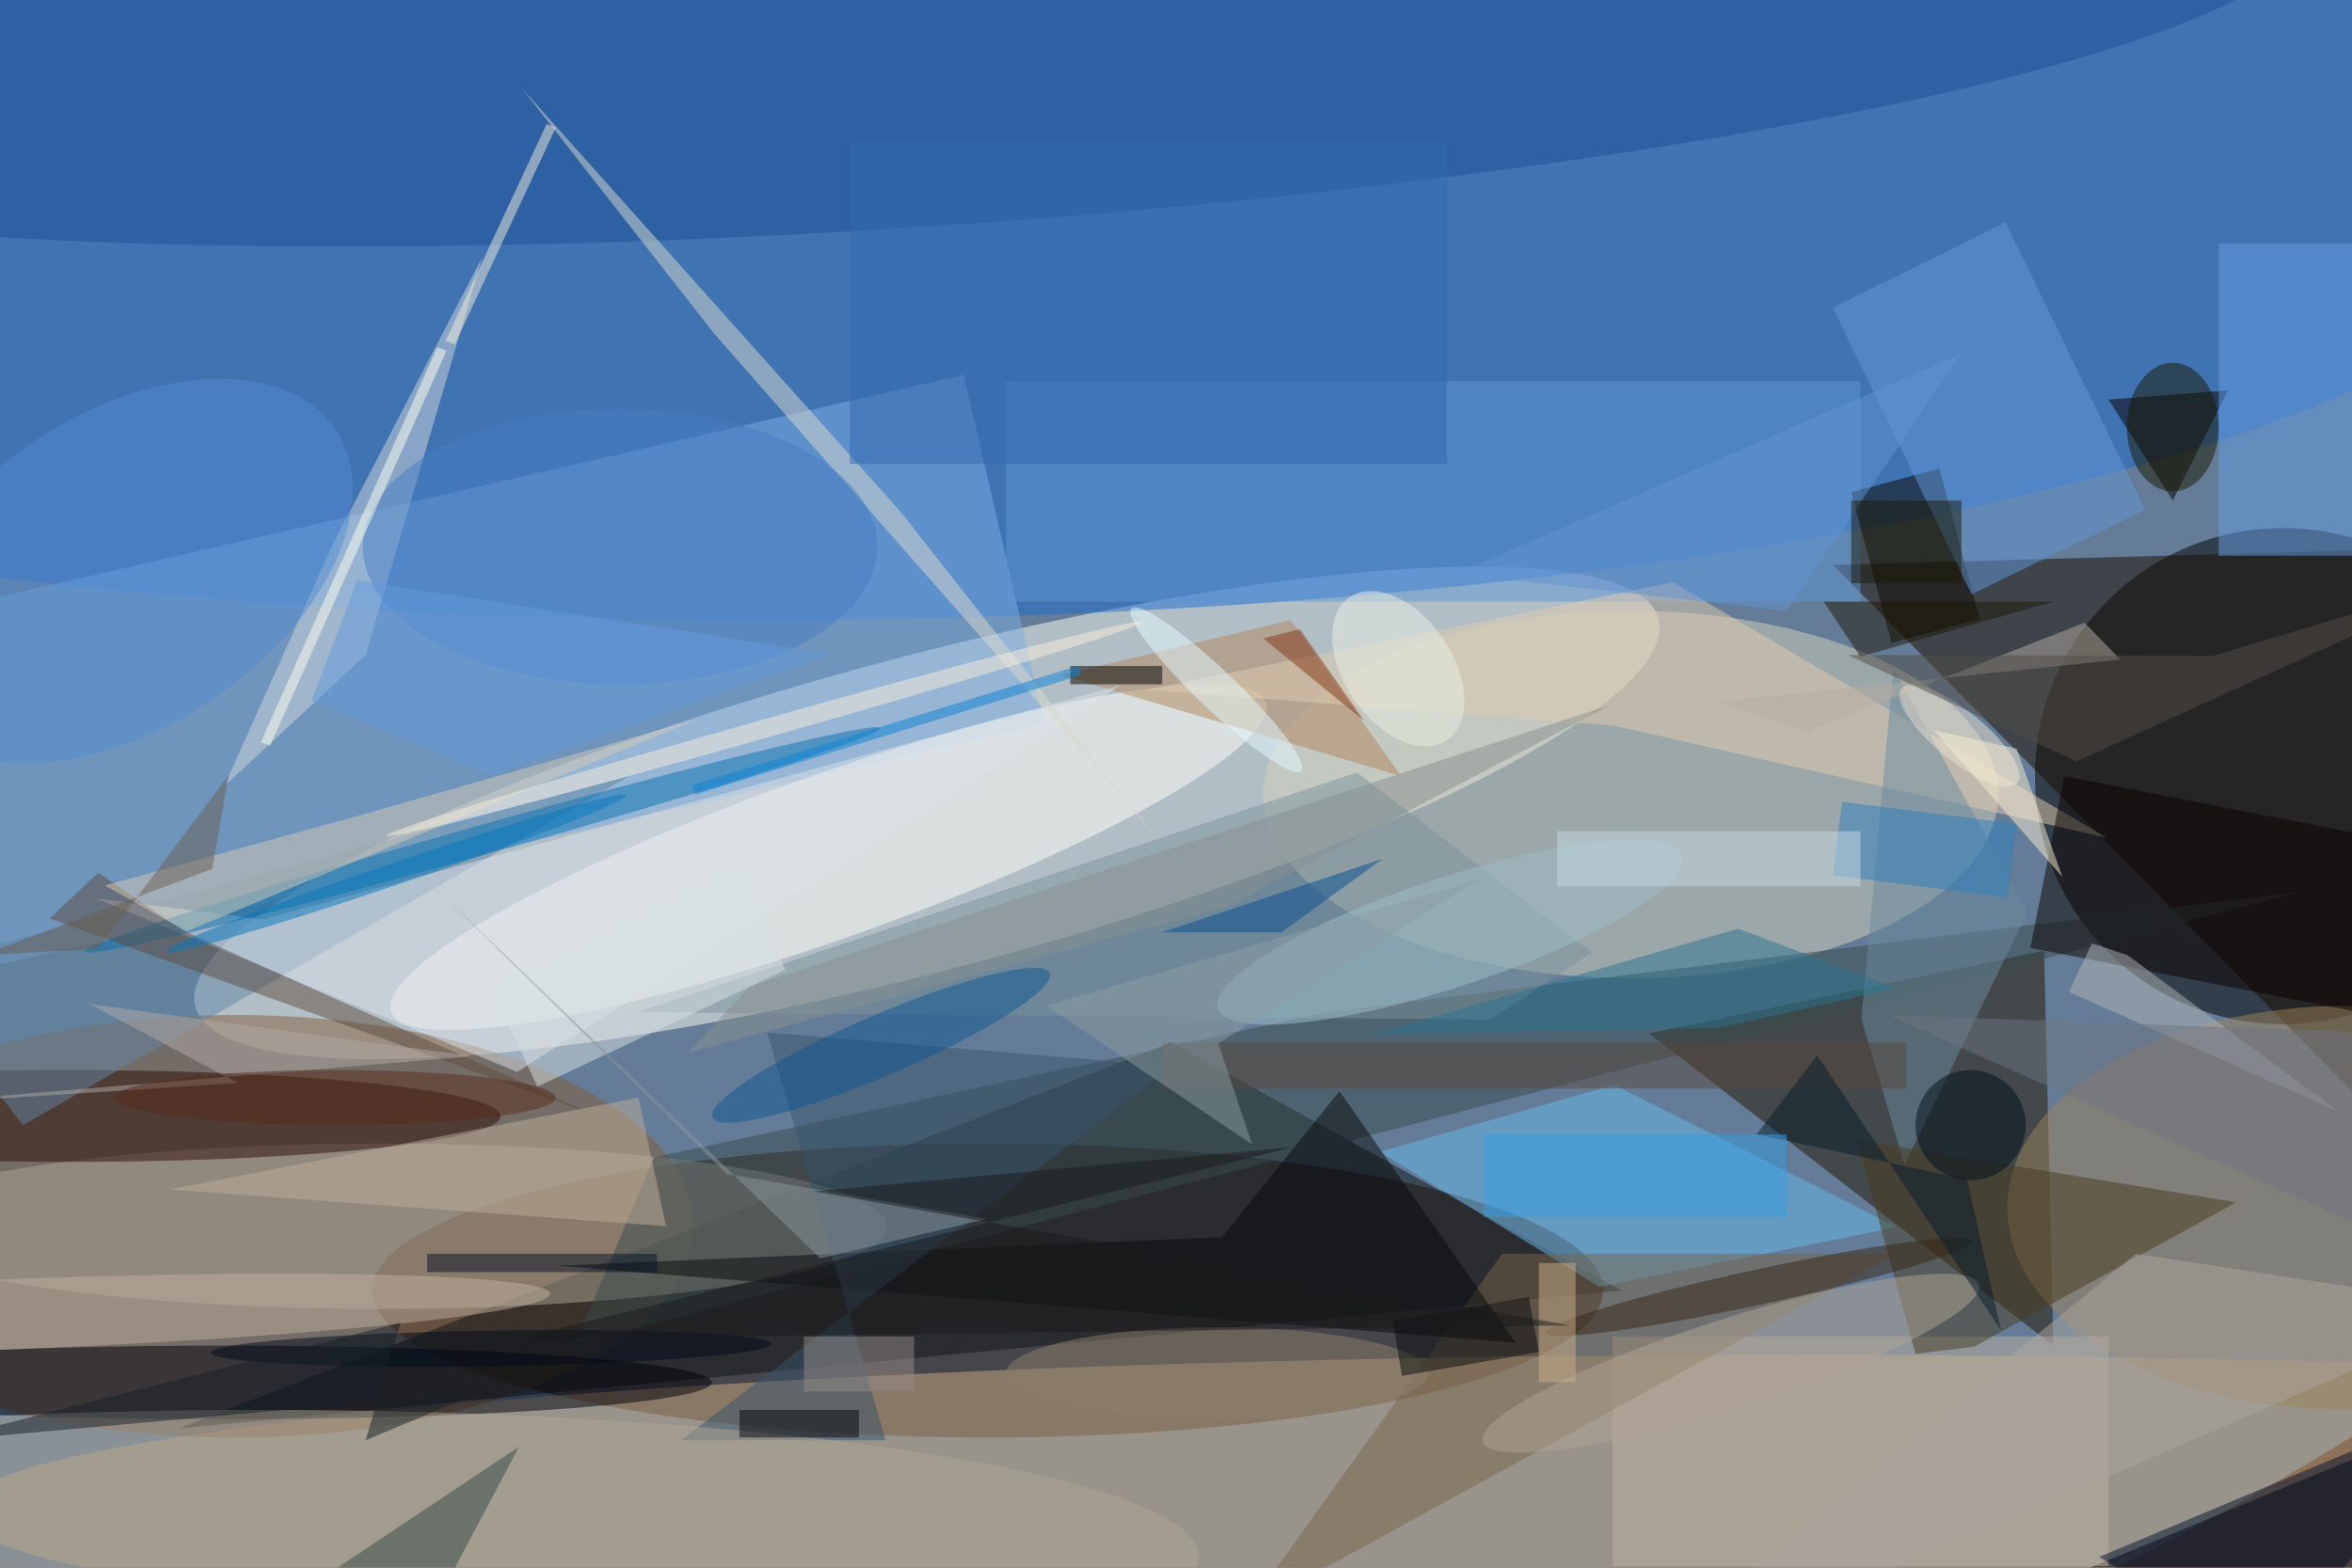 <svg xmlns="http://www.w3.org/2000/svg" viewBox="0 0 1800 1200"><defs/><filter id="a"><feGaussianBlur stdDeviation="12"/></filter><rect width="100%" height="100%" fill="#4f3832"/><g filter="url(#a)"><g fill-opacity=".5" transform="translate(3.5 3.5) scale(7.031)"><circle r="1" fill="#7ac1fd" transform="matrix(-197.201 80.996 -55.797 -135.849 154.6 43.1)"/><circle r="1" fill="#fffff7" transform="matrix(4.383 16.527 -79.635 21.119 100.4 88)"/><ellipse cx="107" cy="140" fill="#290e00" rx="67" ry="16"/><circle cx="248" cy="84" r="27"/><ellipse cx="83" cy="18" fill="#1d6acf" rx="198" ry="49"/><ellipse cx="195" cy="164" fill="#cdad80" rx="200" ry="17"/><ellipse cx="177" cy="86" fill="#d5d3bd" rx="40" ry="20"/><path fill="#7cafe4" d="M-23.2 69.7l127.6-29.4 8.8 38-127.6 29.4z"/><path fill="#231700" d="M223 146l-44-34 43-9z"/><ellipse cx="25" cy="133" fill="#845d39" rx="50" ry="23"/><path fill="#0e1514" d="M127 113L19 155l157-15z"/><path fill="#1b0d00" d="M199 61l72-2v75z"/><ellipse cx="41" cy="133" fill="#b1a697" rx="55" ry="9"/><circle r="1" fill="#fffff8" transform="matrix(47.609 -16.859 2.976 8.405 89.7 92.8)"/><circle r="1" fill="#1c5094" transform="matrix(1.467 22.677 -153.255 9.914 97.2 1.6)"/><ellipse cx="24" cy="150" fill="#00000a" rx="53" ry="4"/><path d="M243 183l28-31-46 19z"/><ellipse cx="255" cy="131" fill="#9c835d" rx="37" ry="22"/><path fill="#394a4d" d="M62.1 145.8l8.6-20.3 73.8-15.9 105.3-13z"/><ellipse cx="7" cy="121" fill="#2b0c04" rx="47" ry="5"/><path fill="#66b8ed" d="M175.2 117.6l-25.5 7.3 23.9 14.7 32.4-6.5z"/><path fill="#040000" d="M242 42l-6 12-7-11z"/><path fill="#d1d8de" d="M39.3 70.8L23.9 85.1l11.9-26.5L52 27.5z"/><path fill="#5f96d5" d="M109 41h93v24h-93z"/><path fill="#7b949c" d="M68.9 109.7l78.3-26.1 25.6 19.6-11.1 7.3z"/><path fill="#0d0800" d="M210.6 50.5l4.4 16.4-9.6 2.6-4.4-16.4z"/><path fill="#bfb1a2" d="M175 145h54v25h-54z"/><path fill="#6087a4" d="M68 84L2 122l-13-17z"/><path fill="#b2865c" d="M140 67l12 17-37-11z"/><path fill="#78644b" d="M163 136h43l-71 39z"/><path fill="#6298d9" d="M217.8 23.7L233 55l-18.9 9.2L199 33z"/><path fill="#e1cdb1" d="M228.8 90.7l-53.6-12.2-50.9-3.9 57.3-11.7z"/><path fill="#dde3ea" d="M121.5 74.1l-65.7 42.1L9.9 97.3l18.2 2.3z"/><path fill="#0a0200" d="M220.5 102.7l3.7-18.7 37.3 7.3-3.7 18.7z"/><path fill="#649ce3" d="M241 26h15v34h-15z"/><path fill="#090a0d" d="M164.5 145.7l-104.4-8.4 72.4-3.1 12.8-15.9z"/><path fill="#dbdacf" d="M97.6 55.3l27.5 35-47.8-54.4-21-26.8z"/><path fill="#6a8a9e" d="M202.1 110.4l3.5-38.1 14.6 26.5-13.4 27.5z"/><circle r="1" fill="#c1b09f" transform="matrix(59.397 -2.251 .145 3.815 0 142.6)"/><path fill="#38546c" d="M73.6 156.3h22.3L83 111.9l44.1 3.7z"/><path fill="#483d21" d="M214.4 146.1l28.5-15.7-41.3-6.8 6.4 23.3z"/><circle r="1" fill="#b0a494" transform="rotate(162.4 82.5 88.5) scale(28.326 4.851)"/><ellipse cx="132" cy="149" fill="#8c816d" rx="23" ry="5"/><ellipse cx="28" cy="169" fill="#aea696" rx="102" ry="16"/><circle r="1" fill="#000b1a" transform="matrix(-.031 -1.938 30.506 -.484 53 146.3)"/><circle r="1" fill="#0973b3" transform="rotate(74.3 -34 79.8) scale(1.612 44.96)"/><path fill="#5e4d41" d="M19.6 100.9L64 120.8 4.9 99.5l5.3-5z"/><path fill="#d6cab5" d="M75.4 77.8l-55.6 23.1-8.9-5 27.3-7.5z"/><path fill="#bfae9a" d="M72 133l-54-4 51-10z"/><ellipse cx="67" cy="59" fill="#477ec3" rx="28" ry="15"/><path fill="#b6ada2" d="M230.3 71.3l-3.9-4L196 79.2l-9.5-3.3z"/><circle r="1" fill="#362617" transform="matrix(-23.177 5.003 -.404 -1.871 191 139.6)"/><path fill="#ada69e" d="M172 185l60-49 39 6z"/><path fill="#1e1908" d="M223 65l-21 6-4-6z"/><path fill="#374b44" d="M56 157l-42 28 33-11z"/><circle r="1" fill="#e4faff" transform="matrix(-1.463 1.531 -9.249 -8.838 131.9 74.6)"/><path fill="#d9e1e3" d="M58 117.8l-5.1-10.9L80 94.2l5 10.9z"/><circle r="1" fill="#faeedc" transform="rotate(-105.8 71.2 8.1) scale(1 42.809)"/><circle r="1" fill="#9fbec9" transform="matrix(1.863 5.648 -25.236 8.323 157.3 101)"/><circle r="1" fill="#528cd3" transform="rotate(-123.4 23 27.4) scale(17.068 27.884)"/><ellipse cx="236" cy="46" fill="#1b1900" rx="5" ry="7"/><path fill="#58483f" d="M126 113h81v5h-81z"/><path fill="#b2b6b9" d="M227.2 102.2l3.9 1.3 22.9 17-29.3-13z"/><circle r="1" fill="#ebe0d3" transform="matrix(1.702 -2.092 6.307 5.13 212.8 79.6)"/><path fill="#00102e" d="M228 169l26 16 5-29z"/><path fill="#ffffef" d="M28.9 80.7l-1-.4 19.2-43 1 .4z"/><circle r="1" fill="#0e5794" transform="matrix(1.299 3.031 -18.355 7.864 95.4 113.3)"/><path fill="#3081c0" d="M219 89.2l-1 8-19-2.4 1-8z"/><path d="M116 72h10v2h-10z"/><path fill="#336bb1" d="M92 15h65v35H92z"/><path fill="#843619" d="M141 68l-4 1 11 9z"/><circle r="1" fill="#0677be" transform="matrix(25.04 -8.512 .385 1.134 42.6 94.6)"/><path fill="#978d89" d="M87 145h12v6H87z"/><path fill="#091326" d="M46 136h25v2H46z"/><path fill="#8a9090" d="M74.4 114.1L133 98.2l41.9-22-93.8 30.7z"/><path fill="#cab08a" d="M167 137h4v13h-4z"/><path fill="#b1aba8" d="M-16 120.1l66.9-5.6-41.7-5.7 16.2 8.6z"/><path fill="#080d0d" d="M167 146.7l-14.9 2.6-1-6 14.8-2.6z"/><path fill="#c7dbe2" d="M169 90h33v6h-33z"/><circle cx="214" cy="122" r="6" fill="#000f1a"/><path fill="#6f7580" d="M260 112l-55-2 56 25z"/><circle r="1" fill="#eaf0e5" transform="matrix(5.308 7.781 -4.853 3.311 151.7 72.3)"/><path fill="#2a7592" d="M149 112.1l39.7-11.5 17.2 6.5-19.2 4.3z"/><path fill="#6294d3" d="M158 62l36 4 19-28z"/><path fill="#1a1b08" d="M201 54h12v9h-12z"/><path fill="#8a979f" d="M88.8 136.5l-43-41.4 32.8 32.2 28.3 4.9z"/><path fill="#504d47" d="M240.4 70.9l30.6-9.2-45.5 20.7-24.9-11.6z"/><path fill="#faeed3" d="M210 79l9 2 5 14z"/><path fill="#162129" d="M51.7 151.1l-59.1 5.3 50.5-12.9-3.8 12.8z"/><path fill="#081c2b" d="M197.3 114.4l-6.6 8.6 22.9 4.9 3.7 16.4z"/><path fill="#629add" d="M53 83.9l37-13.2-51.6-8-5 13.1z"/><path fill="#685f53" d="M-2.5 103.5l12.7-.7 14.2-18.9-1.8 10.2z"/><path fill="#359ce2" d="M161 123h33v9h-33z"/><path fill="#1a1a1c" d="M140.2 124.4l-84.5 20.9 114.7-1.5-82.3-14.6z"/><path fill="#07070b" d="M80 153h13v3H80z"/><ellipse cx="36" cy="119" fill="#582c1c" rx="24" ry="3"/><path fill="#094f92" d="M139 101h-13l24-8z"/><path fill="#8c9ca2" d="M160.6 95.2l-28.5 17.9 3.7 11-22.4-15.1z"/><path fill="#f3ecda" d="M59 13l1 .4L49 37l-1-.4z"/><path fill="#0c82d6" d="M74.8 85l42-13 .4 1-42 13z"/></g></g></svg>